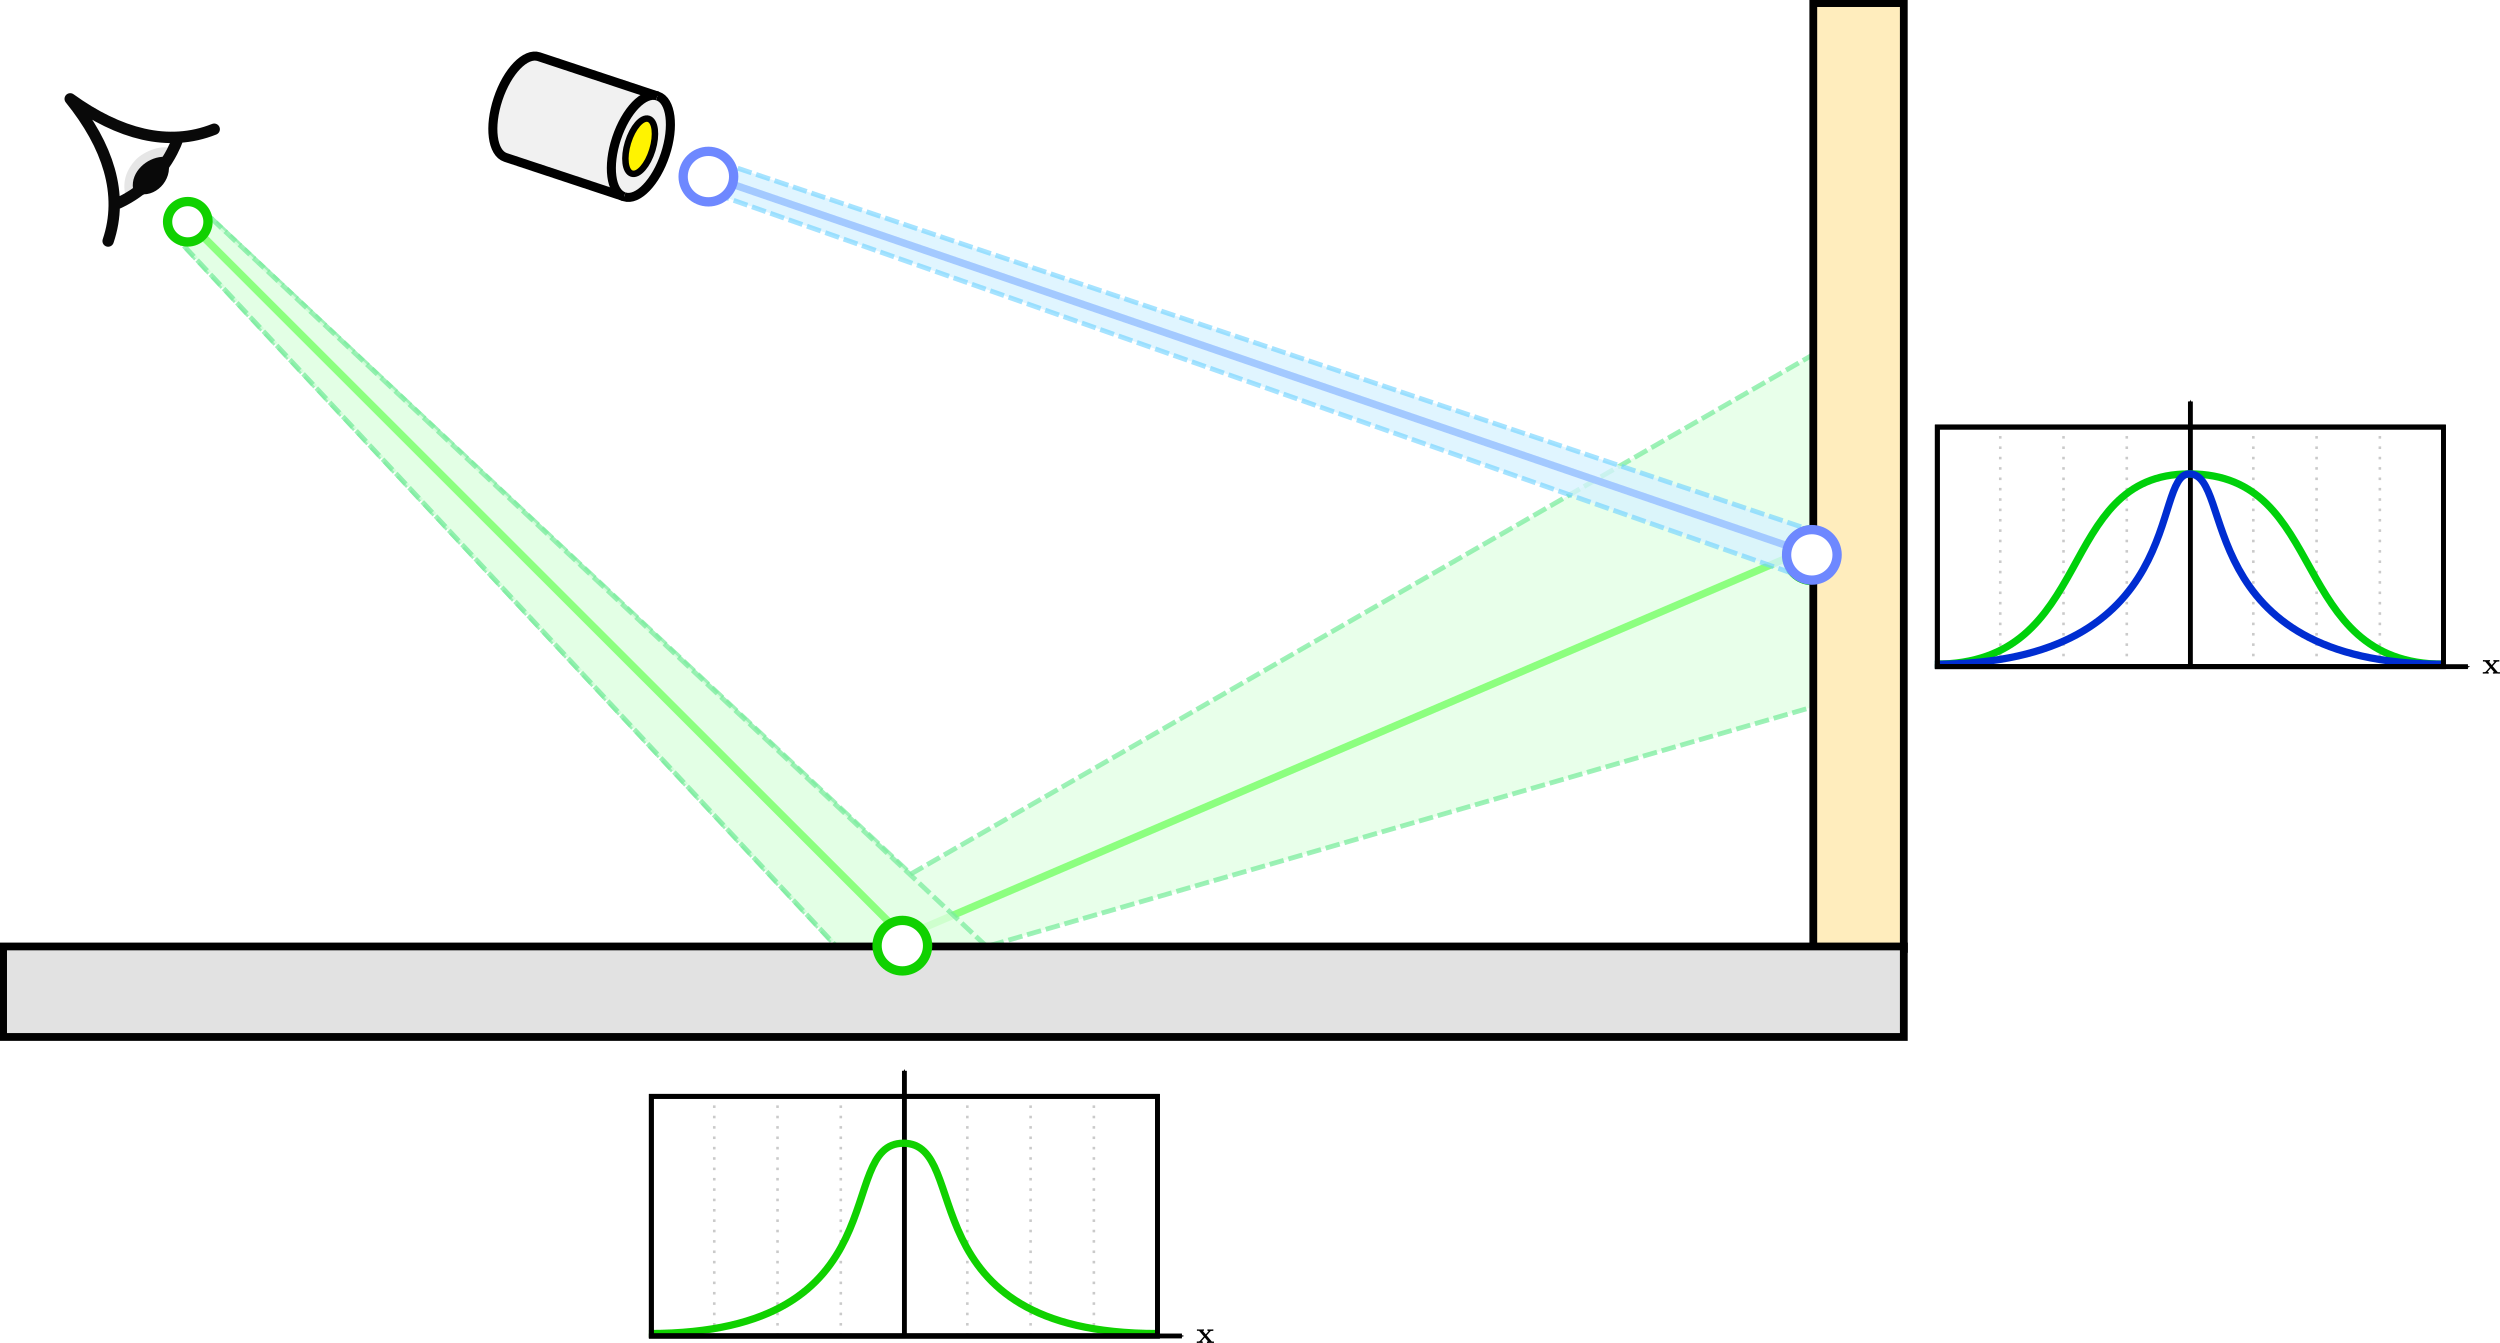 <?xml version="1.0" encoding="UTF-8" standalone="no"?>
<!-- Created with Inkscape (http://www.inkscape.org/) -->

<svg
   xmlns:ns0="http://www.iki.fi/pav/software/textext/"
   xmlns:dc="http://purl.org/dc/elements/1.1/"
   xmlns:cc="http://creativecommons.org/ns#"
   xmlns:rdf="http://www.w3.org/1999/02/22-rdf-syntax-ns#"
   xmlns:svg="http://www.w3.org/2000/svg"
   xmlns="http://www.w3.org/2000/svg"
   xmlns:xlink="http://www.w3.org/1999/xlink"
   xmlns:sodipodi="http://sodipodi.sourceforge.net/DTD/sodipodi-0.dtd"
   xmlns:inkscape="http://www.inkscape.org/namespaces/inkscape"
   width="255.29mm"
   height="137.118mm"
   viewBox="0 0 964.874 518.241"
   id="bidir-filter-example"
   version="1.1"
   inkscape:version="0.92.1 unknown"
   sodipodi:docname="bidir01.svg">
  <sodipodi:namedview
     id="base"
     pagecolor="#ffffff"
     bordercolor="#666666"
     borderopacity="1.0"
     inkscape:pageopacity="0.0"
     inkscape:pageshadow="2"
     inkscape:zoom="2.4789394"
     inkscape:cx="442.89327"
     inkscape:cy="350.40468"
     inkscape:document-units="px"
     inkscape:current-layer="layer1"
     showgrid="false"
     showguides="false"
     inkscape:window-width="2560"
     inkscape:window-height="1416"
     inkscape:window-x="2560"
     inkscape:window-y="24"
     inkscape:window-maximized="1"
     fit-margin-top="0"
     fit-margin-left="0"
     fit-margin-right="0"
     fit-margin-bottom="0"
     inkscape:guide-bbox="true">
    <sodipodi:guide
       inkscape:locked="false"
       id="guide5491"
       orientation="1,0"
       position="-54.053,460.402" />
    <sodipodi:guide
       inkscape:locked="false"
       id="guide5493"
       orientation="1,0"
       position="-906.7,414.995" />
    <sodipodi:guide
       inkscape:locked="false"
       id="guide4514"
       orientation="1,0"
       position="799.318,575.33" />
    <sodipodi:guide
       inkscape:locked="false"
       id="guide4516"
       orientation="0,1"
       position="-12.807,517.016" />
  </sodipodi:namedview>
  <defs
     id="defs4">
    <marker
       inkscape:stockid="Arrow2Sstart"
       orient="auto"
       refY="0"
       refX="0"
       id="marker14655"
       style="overflow:visible"
       inkscape:isstock="true">
      <path
         id="path14653"
         style="fill:#000000;fill-opacity:1;fill-rule:evenodd;stroke:#000000;stroke-width:0.625;stroke-linejoin:round;stroke-opacity:1"
         d="M 8.719,4.034 -2.207,0.016 8.719,-4.002 c -1.745,2.372 -1.735,5.617 -6e-7,8.035 z"
         transform="matrix(0.3,0,0,0.3,-0.69,0)"
         inkscape:connector-curvature="0" />
    </marker>
    <marker
       inkscape:isstock="true"
       style="overflow:visible"
       id="Arrow1Sstart"
       refX="0"
       refY="0"
       orient="auto"
       inkscape:stockid="Arrow1Sstart">
      <path
         transform="matrix(0.2,0,0,0.2,1.2,0)"
         style="fill:#000000;fill-opacity:1;fill-rule:evenodd;stroke:#000000;stroke-width:1pt;stroke-opacity:1"
         d="M 0,0 5,-5 -12.5,0 5,5 Z"
         id="path5938"
         inkscape:connector-curvature="0" />
    </marker>
    <marker
       inkscape:stockid="Arrow2Sstart"
       orient="auto"
       refY="0"
       refX="0"
       id="marker12296"
       style="overflow:visible"
       inkscape:isstock="true">
      <path
         id="path12294"
         style="fill:#dedede;fill-opacity:1;fill-rule:evenodd;stroke:#dedede;stroke-width:0.625;stroke-linejoin:round;stroke-opacity:1"
         d="M 8.719,4.034 -2.207,0.016 8.719,-4.002 c -1.745,2.372 -1.735,5.617 -6e-7,8.035 z"
         transform="matrix(0.3,0,0,0.3,-0.69,0)"
         inkscape:connector-curvature="0" />
    </marker>
    <marker
       inkscape:stockid="Arrow2Sstart"
       orient="auto"
       refY="0"
       refX="0"
       id="marker11162"
       style="overflow:visible"
       inkscape:isstock="true">
      <path
         id="path11160"
         style="fill:#dedede;fill-opacity:1;fill-rule:evenodd;stroke:#dedede;stroke-width:0.625;stroke-linejoin:round;stroke-opacity:1"
         d="M 8.719,4.034 -2.207,0.016 8.719,-4.002 c -1.745,2.372 -1.735,5.617 -6e-7,8.035 z"
         transform="matrix(0.3,0,0,0.3,-0.69,0)"
         inkscape:connector-curvature="0" />
    </marker>
    <marker
       inkscape:isstock="true"
       style="overflow:visible"
       id="marker9926"
       refX="0"
       refY="0"
       orient="auto"
       inkscape:stockid="Arrow2Sstart">
      <path
         transform="matrix(0.3,0,0,0.3,-0.69,0)"
         d="M 8.719,4.034 -2.207,0.016 8.719,-4.002 c -1.745,2.372 -1.735,5.617 -6e-7,8.035 z"
         style="fill:#b5b5b5;fill-opacity:1;fill-rule:evenodd;stroke:#b5b5b5;stroke-width:0.625;stroke-linejoin:round;stroke-opacity:1"
         id="path9924"
         inkscape:connector-curvature="0" />
    </marker>
    <marker
       inkscape:isstock="true"
       style="overflow:visible"
       id="marker5690"
       refX="0"
       refY="0"
       orient="auto"
       inkscape:stockid="Arrow1Send">
      <path
         transform="matrix(-0.2,0,0,-0.2,-1.2,0)"
         style="fill:#838383;fill-opacity:1;fill-rule:evenodd;stroke:#838383;stroke-width:1pt;stroke-opacity:1"
         d="M 0,0 5,-5 -12.5,0 5,5 Z"
         id="path5688"
         inkscape:connector-curvature="0" />
    </marker>
    <marker
       inkscape:isstock="true"
       style="overflow:visible"
       id="marker5440"
       refX="0"
       refY="0"
       orient="auto"
       inkscape:stockid="Arrow1Send">
      <path
         transform="matrix(-0.2,0,0,-0.2,-1.2,0)"
         style="fill:#838383;fill-opacity:1;fill-rule:evenodd;stroke:#838383;stroke-width:1pt;stroke-opacity:1"
         d="M 0,0 5,-5 -12.5,0 5,5 Z"
         id="path5438"
         inkscape:connector-curvature="0" />
    </marker>
    <marker
       inkscape:isstock="true"
       style="overflow:visible"
       id="Arrow1Mend"
       refX="0"
       refY="0"
       orient="auto"
       inkscape:stockid="Arrow1Mend">
      <path
         transform="matrix(-0.4,0,0,-0.4,-4,0)"
         style="fill:#000000;fill-opacity:1;fill-rule:evenodd;stroke:#000000;stroke-width:1pt;stroke-opacity:1"
         d="M 0,0 5,-5 -12.5,0 5,5 Z"
         id="path4301"
         inkscape:connector-curvature="0" />
    </marker>
    <marker
       inkscape:isstock="true"
       style="overflow:visible"
       id="Arrow1Lend"
       refX="0"
       refY="0"
       orient="auto"
       inkscape:stockid="Arrow1Lend">
      <path
         transform="matrix(-0.8,0,0,-0.8,-10,0)"
         style="fill:#000000;fill-opacity:1;fill-rule:evenodd;stroke:#000000;stroke-width:1pt;stroke-opacity:1"
         d="M 0,0 5,-5 -12.5,0 5,5 Z"
         id="path4295"
         inkscape:connector-curvature="0" />
    </marker>
    <marker
       inkscape:isstock="true"
       style="overflow:visible"
       id="Arrow1Send"
       refX="0"
       refY="0"
       orient="auto"
       inkscape:stockid="Arrow1Send">
      <path
         transform="matrix(-0.2,0,0,-0.2,-1.2,0)"
         style="fill:#838383;fill-opacity:1;fill-rule:evenodd;stroke:#838383;stroke-width:1pt;stroke-opacity:1"
         d="M 0,0 5,-5 -12.5,0 5,5 Z"
         id="path4307"
         inkscape:connector-curvature="0" />
    </marker>
    <clipPath
       id="clipPath6562"
       clipPathUnits="userSpaceOnUse">
      <rect
         style="fill:none;stroke:#ff0000;stroke-width:1.058;stroke-linecap:round;stroke-linejoin:round;stroke-miterlimit:4;stroke-dasharray:none;stroke-dashoffset:0;stroke-opacity:1"
         id="rect6564"
         width="39.08"
         height="39.08"
         x="171.124"
         y="350.863" />
    </clipPath>
    <clipPath
       id="clipPath6574"
       clipPathUnits="userSpaceOnUse">
      <rect
         ry="0"
         y="353.169"
         x="171.482"
         height="37.091"
         width="35.914"
         id="rect6576"
         style="fill:none;stroke:#000000;stroke-width:1.2;stroke-miterlimit:4;stroke-dasharray:none;stroke-opacity:1" />
    </clipPath>
    <clipPath
       id="clipPath6580"
       clipPathUnits="userSpaceOnUse">
      <rect
         ry="0"
         y="353.169"
         x="171.482"
         height="37.091"
         width="35.914"
         id="rect6582"
         style="fill:none;stroke:#000000;stroke-width:1.2;stroke-miterlimit:4;stroke-dasharray:none;stroke-opacity:1" />
    </clipPath>
    <clipPath
       id="clipPath3018"
       clipPathUnits="userSpaceOnUse">
      <rect
         ry="0"
         y="353.169"
         x="171.482"
         height="37.091"
         width="35.914"
         id="rect3020"
         style="fill:none;stroke:#000000;stroke-width:1.2;stroke-miterlimit:4;stroke-dasharray:none;stroke-opacity:1" />
    </clipPath>
    <clipPath
       id="clipPath6896"
       clipPathUnits="userSpaceOnUse">
      <rect
         style="opacity:1;fill:#ffffff;fill-opacity:0.489;fill-rule:nonzero;stroke:#06ff00;stroke-width:1;stroke-linecap:round;stroke-linejoin:round;stroke-miterlimit:4;stroke-dasharray:none;stroke-dashoffset:0;stroke-opacity:1"
         id="rect6898"
         width="86.03"
         height="86.03"
         x="288.261"
         y="256.735" />
    </clipPath>
    <clipPath
       id="clipPath6562-3"
       clipPathUnits="userSpaceOnUse">
      <rect
         style="fill:none;stroke:#ff0000;stroke-width:1.058;stroke-linecap:round;stroke-linejoin:round;stroke-miterlimit:4;stroke-dasharray:none;stroke-dashoffset:0;stroke-opacity:1"
         id="rect6564-6"
         width="39.08"
         height="39.08"
         x="171.124"
         y="350.863" />
    </clipPath>
    <clipPath
       id="clipPath6574-6"
       clipPathUnits="userSpaceOnUse">
      <rect
         ry="0"
         y="353.169"
         x="171.482"
         height="37.091"
         width="35.914"
         id="rect6576-7"
         style="fill:none;stroke:#000000;stroke-width:1.2;stroke-miterlimit:4;stroke-dasharray:none;stroke-opacity:1" />
    </clipPath>
    <clipPath
       id="clipPath6580-6"
       clipPathUnits="userSpaceOnUse">
      <rect
         ry="0"
         y="353.169"
         x="171.482"
         height="37.091"
         width="35.914"
         id="rect6582-7"
         style="fill:none;stroke:#000000;stroke-width:1.2;stroke-miterlimit:4;stroke-dasharray:none;stroke-opacity:1" />
    </clipPath>
    <clipPath
       id="clipPath3018-1"
       clipPathUnits="userSpaceOnUse">
      <rect
         ry="0"
         y="353.169"
         x="171.482"
         height="37.091"
         width="35.914"
         id="rect3020-7"
         style="fill:none;stroke:#000000;stroke-width:1.2;stroke-miterlimit:4;stroke-dasharray:none;stroke-opacity:1" />
    </clipPath>
    <clipPath
       id="clipPath6896-6"
       clipPathUnits="userSpaceOnUse">
      <rect
         style="opacity:1;fill:#ffffff;fill-opacity:0.489;fill-rule:nonzero;stroke:#06ff00;stroke-width:1;stroke-linecap:round;stroke-linejoin:round;stroke-miterlimit:4;stroke-dasharray:none;stroke-dashoffset:0;stroke-opacity:1"
         id="rect6898-9"
         width="86.03"
         height="86.03"
         x="288.261"
         y="256.735" />
    </clipPath>
    <clipPath
       id="clipPath7605"
       clipPathUnits="userSpaceOnUse">
      <rect
         y="161.982"
         x="461.04"
         height="187.485"
         width="223.662"
         id="rect7607"
         style="opacity:1;fill:#e1ffe4;fill-opacity:1;fill-rule:evenodd;stroke:none;stroke-width:1;stroke-linecap:round;stroke-linejoin:miter;stroke-miterlimit:4;stroke-dasharray:none;stroke-dashoffset:0;stroke-opacity:0.949" />
    </clipPath>
    <marker
       inkscape:isstock="true"
       style="overflow:visible"
       id="marker7127"
       refX="0"
       refY="0"
       orient="auto"
       inkscape:stockid="Arrow2Send">
      <path
         transform="matrix(-0.3,0,0,-0.3,0.69,0)"
         d="M 8.719,4.034 -2.207,0.016 8.719,-4.002 c -1.745,2.372 -1.735,5.617 -6e-7,8.035 z"
         style="fill:#ffd527;fill-opacity:1;fill-rule:evenodd;stroke:#ffd527;stroke-width:0.625;stroke-linejoin:round;stroke-opacity:1"
         id="path7129"
         inkscape:connector-curvature="0" />
    </marker>
    <marker
       inkscape:stockid="Arrow2Send"
       orient="auto"
       refY="0"
       refX="0"
       id="marker5943"
       style="overflow:visible"
       inkscape:isstock="true">
      <path
         id="path5945"
         style="fill:#ffd527;fill-opacity:1;fill-rule:evenodd;stroke:#ffd527;stroke-width:0.625;stroke-linejoin:round;stroke-opacity:1"
         d="M 8.719,4.034 -2.207,0.016 8.719,-4.002 c -1.745,2.372 -1.735,5.617 -6e-7,8.035 z"
         transform="matrix(-0.3,0,0,-0.3,0.69,0)"
         inkscape:connector-curvature="0" />
    </marker>
    <marker
       inkscape:isstock="true"
       style="overflow:visible"
       id="marker5799"
       refX="0"
       refY="0"
       orient="auto"
       inkscape:stockid="Arrow2Send">
      <path
         transform="matrix(-0.3,0,0,-0.3,0.69,0)"
         d="M 8.719,4.034 -2.207,0.016 8.719,-4.002 c -1.745,2.372 -1.735,5.617 -6e-7,8.035 z"
         style="fill:#ffd527;fill-opacity:1;fill-rule:evenodd;stroke:#ffd527;stroke-width:0.625;stroke-linejoin:round;stroke-opacity:1"
         id="path5801"
         inkscape:connector-curvature="0" />
    </marker>
    <marker
       inkscape:stockid="Arrow2Send"
       orient="auto"
       refY="0"
       refX="0"
       id="marker5645"
       style="overflow:visible"
       inkscape:isstock="true">
      <path
         id="path5647"
         style="fill:#ffd527;fill-opacity:1;fill-rule:evenodd;stroke:#ffd527;stroke-width:0.625;stroke-linejoin:round;stroke-opacity:1"
         d="M 8.719,4.034 -2.207,0.016 8.719,-4.002 c -1.745,2.372 -1.735,5.617 -6e-7,8.035 z"
         transform="matrix(-0.3,0,0,-0.3,0.69,0)"
         inkscape:connector-curvature="0" />
    </marker>
    <marker
       inkscape:stockid="Arrow1Send"
       orient="auto"
       refY="0"
       refX="0"
       id="marker4422"
       style="overflow:visible"
       inkscape:isstock="true">
      <path
         id="path4424"
         d="M 0,0 5,-5 -12.5,0 5,5 Z"
         style="fill:#000000;fill-opacity:1;fill-rule:evenodd;stroke:#000000;stroke-width:1pt;stroke-opacity:1"
         transform="matrix(-0.2,0,0,-0.2,-1.2,0)"
         inkscape:connector-curvature="0" />
    </marker>
    <marker
       inkscape:stockid="Arrow1Send"
       orient="auto"
       refY="0"
       refX="0"
       id="Arrow1Send-2"
       style="overflow:visible"
       inkscape:isstock="true">
      <path
         id="path4161"
         d="M 0,0 5,-5 -12.5,0 5,5 Z"
         style="fill:#000000;fill-opacity:1;fill-rule:evenodd;stroke:#000000;stroke-width:1pt;stroke-opacity:1"
         transform="matrix(-0.2,0,0,-0.2,-1.2,0)"
         inkscape:connector-curvature="0" />
    </marker>
    <marker
       inkscape:stockid="Arrow1Send"
       orient="auto"
       refY="0"
       refX="0"
       id="marker4348-3"
       style="overflow:visible"
       inkscape:isstock="true">
      <path
         id="path4350-9"
         d="M 0,0 5,-5 -12.5,0 5,5 Z"
         style="fill:#b7e844;fill-opacity:0.568;fill-rule:evenodd;stroke:#b7e844;stroke-width:1pt;stroke-opacity:0.568"
         transform="matrix(-0.2,0,0,-0.2,-1.2,0)"
         inkscape:connector-curvature="0" />
    </marker>
    <marker
       inkscape:stockid="Arrow1Send"
       orient="auto"
       refY="0"
       refX="0"
       id="marker8344-2"
       style="overflow:visible"
       inkscape:isstock="true">
      <path
         id="path8346-8"
         d="M 0,0 5,-5 -12.5,0 5,5 Z"
         style="fill:#e84444;fill-opacity:1;fill-rule:evenodd;stroke:#e84444;stroke-width:1pt;stroke-opacity:1"
         transform="matrix(-0.2,0,0,-0.2,-1.2,0)"
         inkscape:connector-curvature="0" />
    </marker>
    <marker
       inkscape:isstock="true"
       style="overflow:visible"
       id="Arrow1Send-1"
       refX="0"
       refY="0"
       orient="auto"
       inkscape:stockid="Arrow1Send">
      <path
         transform="matrix(-0.2,0,0,-0.2,-1.2,0)"
         style="fill:#838383;fill-opacity:1;fill-rule:evenodd;stroke:#838383;stroke-width:1pt;stroke-opacity:1"
         d="M 0,0 5,-5 -12.5,0 5,5 Z"
         id="path4307-1"
         inkscape:connector-curvature="0" />
    </marker>
    <marker
       inkscape:stockid="Arrow2Send"
       orient="auto"
       refY="0"
       refX="0"
       id="Arrow2Send"
       style="overflow:visible">
      <path
         inkscape:connector-curvature="0"
         id="path10064"
         style="fill-rule:evenodd;stroke-width:0.625;stroke-linejoin:round"
         d="M 8.719,4.034 -2.207,0.016 8.719,-4.002 c -1.745,2.372 -1.735,5.617 -6e-7,8.035 z"
         transform="matrix(-0.3,0,0,-0.3,0.69,0)" />
    </marker>
    <marker
       inkscape:stockid="Arrow2Mend"
       orient="auto"
       refY="0"
       refX="0"
       id="Arrow2Mend"
       style="overflow:visible">
      <path
         inkscape:connector-curvature="0"
         id="path10058"
         style="fill-rule:evenodd;stroke-width:0.625;stroke-linejoin:round"
         d="M 8.719,4.034 -2.207,0.016 8.719,-4.002 c -1.745,2.372 -1.735,5.617 -6e-7,8.035 z"
         transform="scale(-0.6)" />
    </marker>
    <radialGradient
       inkscape:collect="always"
       xlink:href="#linearGradient3865-3"
       id="radialGradient3888"
       gradientUnits="userSpaceOnUse"
       gradientTransform="matrix(1,0,0,0.262,0,241.44)"
       cx="177.963"
       cy="326.957"
       fx="177.963"
       fy="326.957"
       r="30.836" />
    <linearGradient
       id="linearGradient3865-3">
      <stop
         id="stop3867-9"
         offset="0"
         style="stop-color:#ff0000;stop-opacity:1;" />
      <stop
         style="stop-color:#ff0000;stop-opacity:0.498;"
         offset="0.5"
         id="stop9631" />
      <stop
         id="stop3869-1"
         offset="1"
         style="stop-color:#ff0000;stop-opacity:0;" />
    </linearGradient>
    <radialGradient
       gradientUnits="userSpaceOnUse"
       gradientTransform="matrix(1,0,0,0.262,0,241.44)"
       r="30.836"
       fy="326.957"
       fx="177.963"
       cy="326.957"
       cx="177.963"
       id="radialGradient3871-9"
       xlink:href="#linearGradient3865-3"
       inkscape:collect="always" />
    <radialGradient
       gradientUnits="userSpaceOnUse"
       gradientTransform="matrix(1,0,0,0.262,0,241.44)"
       r="30.836"
       fy="326.957"
       fx="177.963"
       cy="326.957"
       cx="177.963"
       id="radialGradient3871"
       xlink:href="#linearGradient3865"
       inkscape:collect="always" />
    <marker
       style="overflow:visible"
       id="marker5085"
       refX="0"
       refY="0"
       orient="auto"
       inkscape:stockid="Arrow1Mend">
      <path
         transform="matrix(-0.4,0,0,-0.4,-4,0)"
         style="fill-rule:evenodd;stroke:#000000;stroke-width:1pt"
         d="M 0,0 5,-5 -12.5,0 5,5 Z"
         id="path5087"
         inkscape:connector-curvature="0" />
    </marker>
    <marker
       style="overflow:visible"
       id="Arrow1Mend-1"
       refX="0"
       refY="0"
       orient="auto"
       inkscape:stockid="Arrow1Mend">
      <path
         transform="matrix(-0.4,0,0,-0.4,-4,0)"
         style="fill-rule:evenodd;stroke:#000000;stroke-width:1pt"
         d="M 0,0 5,-5 -12.5,0 5,5 Z"
         id="path4572-2"
         inkscape:connector-curvature="0" />
    </marker>
    <marker
       style="overflow:visible"
       id="marker5044"
       refX="0"
       refY="0"
       orient="auto"
       inkscape:stockid="Arrow1Mend">
      <path
         transform="matrix(-0.4,0,0,-0.4,-4,0)"
         style="fill-rule:evenodd;stroke:#000000;stroke-width:1pt"
         d="M 0,0 5,-5 -12.5,0 5,5 Z"
         id="path5046"
         inkscape:connector-curvature="0" />
    </marker>
    <marker
       style="overflow:visible"
       id="Arrow1Mend-9"
       refX="0"
       refY="0"
       orient="auto"
       inkscape:stockid="Arrow1Mend">
      <path
         transform="matrix(-0.4,0,0,-0.4,-4,0)"
         style="fill-rule:evenodd;stroke:#000000;stroke-width:1pt"
         d="M 0,0 5,-5 -12.5,0 5,5 Z"
         id="path4572-5"
         inkscape:connector-curvature="0" />
    </marker>
    <marker
       style="overflow:visible"
       id="Arrow1Mend-5"
       refX="0"
       refY="0"
       orient="auto"
       inkscape:stockid="Arrow1Mend">
      <path
         transform="matrix(-0.4,0,0,-0.4,-4,0)"
         style="fill-rule:evenodd;stroke:#000000;stroke-width:1pt"
         d="M 0,0 5,-5 -12.5,0 5,5 Z"
         id="path4572-1"
         inkscape:connector-curvature="0" />
    </marker>
    <radialGradient
       gradientUnits="userSpaceOnUse"
       gradientTransform="matrix(0.333,0,0,0.18,251.184,188.963)"
       r="215.662"
       fy="5.264"
       fx="369.279"
       cy="5.264"
       cx="369.279"
       id="radialGradient3784"
       xlink:href="#linearGradient3770"
       inkscape:collect="always" />
    <radialGradient
       gradientTransform="matrix(2.242,1.225,-0.748,1.369,-497.726,-484.552)"
       gradientUnits="userSpaceOnUse"
       r="83.418"
       fy="87.153"
       fx="389.412"
       cy="87.153"
       cx="389.412"
       id="radialGradient3776"
       xlink:href="#linearGradient3770"
       inkscape:collect="always" />
    <linearGradient
       id="linearGradient3770">
      <stop
         id="stop3772"
         offset="0"
         style="stop-color:#646464;stop-opacity:1;" />
      <stop
         id="stop3774"
         offset="1"
         style="stop-color:#d9d9d9;stop-opacity:1;" />
    </linearGradient>
    <marker
       style="overflow:visible"
       id="Arrow1Mend-58"
       refX="0"
       refY="0"
       orient="auto"
       inkscape:stockid="Arrow1Mend">
      <path
         inkscape:connector-curvature="0"
         transform="matrix(-0.4,0,0,-0.4,-4,0)"
         style="fill-rule:evenodd;stroke:#000000;stroke-width:1pt"
         d="M 0,0 5,-5 -12.5,0 5,5 Z"
         id="path4572" />
    </marker>
    <marker
       style="overflow:visible"
       id="Arrow1Mstart"
       refX="0"
       refY="0"
       orient="auto"
       inkscape:stockid="Arrow1Mstart">
      <path
         inkscape:connector-curvature="0"
         transform="matrix(0.4,0,0,0.4,4,0)"
         style="fill-rule:evenodd;stroke:#000000;stroke-width:1pt"
         d="M 0,0 5,-5 -12.5,0 5,5 Z"
         id="path4569" />
    </marker>
    <linearGradient
       id="linearGradient3865">
      <stop
         id="stop3867"
         offset="0"
         style="stop-color:#ff0000;stop-opacity:1;" />
      <stop
         id="stop3869"
         offset="1"
         style="stop-color:#ff0000;stop-opacity:0;" />
    </linearGradient>
    <radialGradient
       inkscape:collect="always"
       xlink:href="#linearGradient3770"
       id="radialGradient5821"
       gradientUnits="userSpaceOnUse"
       gradientTransform="matrix(0.333,0,0,0.18,99.603,509.202)"
       cx="369.279"
       cy="5.264"
       fx="369.279"
       fy="5.264"
       r="215.662" />
    <marker
       inkscape:stockid="Arrow2SendP"
       orient="auto"
       refY="0"
       refX="0"
       id="Arrow2SendP"
       style="overflow:visible">
      <path
         inkscape:connector-curvature="0"
         id="path10724"
         style="fill:#828282;fill-rule:evenodd;stroke:#828282;stroke-width:0.625;stroke-linejoin:round"
         d="M 8.719,4.034 -2.207,0.016 8.719,-4.002 c -1.745,2.372 -1.735,5.617 -6e-7,8.035 z"
         transform="matrix(-0.3,0,0,-0.3,0.69,0)" />
    </marker>
    <marker
       inkscape:stockid="Arrow2SendS"
       orient="auto"
       refY="0"
       refX="0"
       id="Arrow2SendS"
       style="overflow:visible">
      <path
         inkscape:connector-curvature="0"
         id="path10727"
         style="fill:#8a8a8a;fill-rule:evenodd;stroke:#8a8a8a;stroke-width:0.625;stroke-linejoin:round"
         d="M 8.719,4.034 -2.207,0.016 8.719,-4.002 c -1.745,2.372 -1.735,5.617 -6e-7,8.035 z"
         transform="matrix(-0.3,0,0,-0.3,0.69,0)" />
    </marker>
    <marker
       inkscape:stockid="Arrow2Send2"
       orient="auto"
       refY="0"
       refX="0"
       id="Arrow2Send2"
       style="overflow:visible">
      <path
         inkscape:connector-curvature="0"
         id="path5871"
         style="fill:#a4a4a4;fill-rule:evenodd;stroke:#a4a4a4;stroke-width:0.625;stroke-linejoin:round"
         d="M 8.719,4.034 -2.207,0.016 8.719,-4.002 c -1.745,2.372 -1.735,5.617 -6e-7,8.035 z"
         transform="matrix(-0.3,0,0,-0.3,0.69,0)" />
    </marker>
    <clipPath
       id="clipPath6326"
       clipPathUnits="userSpaceOnUse">
      <ellipse
         transform="matrix(1.032,0,1.872,2.311,6.478,-21.345)"
         id="path6328"
         style="fill:#ffffff;fill-opacity:1;fill-rule:nonzero;stroke:none"
         cx="327.161"
         cy="55.723"
         rx="13.855"
         ry="2.235" />
    </clipPath>
    <clipPath
       id="clipPath6332"
       clipPathUnits="userSpaceOnUse">
      <rect
         y="206.298"
         x="356.508"
         height="4.818"
         width="44.165"
         id="rect6334"
         style="fill:#ffffff;fill-opacity:1;fill-rule:nonzero;stroke:none" />
    </clipPath>
    <clipPath
       id="clipPath6426"
       clipPathUnits="userSpaceOnUse">
      <ellipse
         transform="matrix(0.752,-0.207,1.094,1.017,87.156,0.461)"
         id="path6428"
         style="fill:#bdbdbd;fill-opacity:1;fill-rule:nonzero;stroke:none"
         cx="328.899"
         cy="79.309"
         rx="17.714"
         ry="5.17" />
    </clipPath>
    <clipPath
       id="clipPath6432"
       clipPathUnits="userSpaceOnUse">
      <rect
         y="160.699"
         x="367.564"
         height="8.234"
         width="74.493"
         id="rect6434"
         style="fill:#bdbdbd;fill-opacity:1;fill-rule:nonzero;stroke:none" />
    </clipPath>
    <marker
       inkscape:stockid="Arrow2Sendq"
       orient="auto"
       refY="0"
       refX="0"
       id="Arrow2Sendq"
       style="overflow:visible">
      <path
         inkscape:connector-curvature="0"
         id="path3561"
         style="fill:#ff0505;fill-rule:evenodd;stroke:#ff0505;stroke-width:0.625;stroke-linejoin:round"
         d="M 8.719,4.034 -2.207,0.016 8.719,-4.002 c -1.745,2.372 -1.735,5.617 -6e-7,8.035 z"
         transform="matrix(-0.3,0,0,-0.3,0.69,0)" />
    </marker>
    <marker
       inkscape:stockid="Arrow2SendqD"
       orient="auto"
       refY="0"
       refX="0"
       id="Arrow2SendqD"
       style="overflow:visible">
      <path
         inkscape:connector-curvature="0"
         id="path3275"
         style="fill:#0000ff;fill-rule:evenodd;stroke:#0000ff;stroke-width:0.625;stroke-linejoin:round"
         d="M 8.719,4.034 -2.207,0.016 8.719,-4.002 c -1.745,2.372 -1.735,5.617 -6e-7,8.035 z"
         transform="matrix(-0.3,0,0,-0.3,0.69,0)" />
    </marker>
    <marker
       inkscape:isstock="true"
       style="overflow:visible"
       id="marker7127-7"
       refX="0"
       refY="0"
       orient="auto"
       inkscape:stockid="Arrow2Send">
      <path
         transform="matrix(-0.3,0,0,-0.3,0.69,0)"
         d="M 8.719,4.034 -2.207,0.016 8.719,-4.002 c -1.745,2.372 -1.735,5.617 -6e-7,8.035 z"
         style="fill:#ffd527;fill-opacity:1;fill-rule:evenodd;stroke:#ffd527;stroke-width:0.625;stroke-linejoin:round;stroke-opacity:1"
         id="path7129-5"
         inkscape:connector-curvature="0" />
    </marker>
    <marker
       inkscape:stockid="Arrow2Send"
       orient="auto"
       refY="0"
       refX="0"
       id="marker5943-3"
       style="overflow:visible"
       inkscape:isstock="true">
      <path
         id="path5945-5"
         style="fill:#ffd527;fill-opacity:1;fill-rule:evenodd;stroke:#ffd527;stroke-width:0.625;stroke-linejoin:round;stroke-opacity:1"
         d="M 8.719,4.034 -2.207,0.016 8.719,-4.002 c -1.745,2.372 -1.735,5.617 -6e-7,8.035 z"
         transform="matrix(-0.3,0,0,-0.3,0.69,0)"
         inkscape:connector-curvature="0" />
    </marker>
    <marker
       inkscape:isstock="true"
       style="overflow:visible"
       id="marker5799-6"
       refX="0"
       refY="0"
       orient="auto"
       inkscape:stockid="Arrow2Send">
      <path
         transform="matrix(-0.3,0,0,-0.3,0.69,0)"
         d="M 8.719,4.034 -2.207,0.016 8.719,-4.002 c -1.745,2.372 -1.735,5.617 -6e-7,8.035 z"
         style="fill:#ffd527;fill-opacity:1;fill-rule:evenodd;stroke:#ffd527;stroke-width:0.625;stroke-linejoin:round;stroke-opacity:1"
         id="path5801-2"
         inkscape:connector-curvature="0" />
    </marker>
    <marker
       inkscape:stockid="Arrow2Send"
       orient="auto"
       refY="0"
       refX="0"
       id="marker5645-9"
       style="overflow:visible"
       inkscape:isstock="true">
      <path
         id="path5647-1"
         style="fill:#ffd527;fill-opacity:1;fill-rule:evenodd;stroke:#ffd527;stroke-width:0.625;stroke-linejoin:round;stroke-opacity:1"
         d="M 8.719,4.034 -2.207,0.016 8.719,-4.002 c -1.745,2.372 -1.735,5.617 -6e-7,8.035 z"
         transform="matrix(-0.3,0,0,-0.3,0.69,0)"
         inkscape:connector-curvature="0" />
    </marker>
    <marker
       inkscape:stockid="Arrow1Send"
       orient="auto"
       refY="0"
       refX="0"
       id="marker4422-2"
       style="overflow:visible"
       inkscape:isstock="true">
      <path
         id="path4424-7"
         d="M 0,0 5,-5 -12.5,0 5,5 Z"
         style="fill:#000000;fill-opacity:1;fill-rule:evenodd;stroke:#000000;stroke-width:1pt;stroke-opacity:1"
         transform="matrix(-0.2,0,0,-0.2,-1.2,0)"
         inkscape:connector-curvature="0" />
    </marker>
    <marker
       inkscape:stockid="Arrow1Send"
       orient="auto"
       refY="0"
       refX="0"
       id="Arrow1Send-0"
       style="overflow:visible"
       inkscape:isstock="true">
      <path
         id="path4161-9"
         d="M 0,0 5,-5 -12.5,0 5,5 Z"
         style="fill:#000000;fill-opacity:1;fill-rule:evenodd;stroke:#000000;stroke-width:1pt;stroke-opacity:1"
         transform="matrix(-0.2,0,0,-0.2,-1.2,0)"
         inkscape:connector-curvature="0" />
    </marker>
    <clipPath
       clipPathUnits="userSpaceOnUse"
       id="clipPath5262">
      <ellipse
         style="opacity:1;fill:none;fill-opacity:1;fill-rule:evenodd;stroke:#000000;stroke-width:5.048;stroke-linecap:round;stroke-linejoin:round;stroke-miterlimit:4;stroke-dasharray:none;stroke-dashoffset:0;stroke-opacity:1"
         id="circle5264"
         cx="1815.284"
         cy="398.065"
         rx="133.323"
         ry="150.834"
         transform="matrix(0.932,-0.363,0.46,0.888,0,0)" />
    </clipPath>
    <clipPath
       clipPathUnits="userSpaceOnUse"
       id="clipPath5268">
      <circle
         style="opacity:1;fill:none;fill-opacity:1;fill-rule:evenodd;stroke:#000000;stroke-width:0.316;stroke-linecap:round;stroke-linejoin:round;stroke-miterlimit:4;stroke-dasharray:none;stroke-dashoffset:0;stroke-opacity:1"
         id="circle5270"
         cx="-42.738"
         cy="-56.938"
         r="8.89"
         transform="rotate(-0.534)" />
    </clipPath>
  </defs>
  <g
     transform="translate(-158.106,-49.903)"
     id="layer1"
     inkscape:groupmode="layer"
     inkscape:label="BidirCovariance">
    <g
       id="IndirectBounces">
      <path
         sodipodi:nodetypes="cccccccc"
         inkscape:connector-curvature="0"
         id="path16117"
         d="M 857.997,186.708 509.656,387.239 234.677,129.5 l -10.391,10.15 256.556,275.449 58.053,0.095 318.902,-92.456 z"
         style="opacity:0.773;fill:#e1ffe4;fill-opacity:1;fill-rule:evenodd;stroke:#7aec9d;stroke-width:1.875;stroke-linecap:square;stroke-linejoin:miter;stroke-miterlimit:4;stroke-dasharray:3.75, 3.75;stroke-dashoffset:0;stroke-opacity:0.949" />
      <path
         style="fill:none;fill-rule:evenodd;stroke:#8cff7f;stroke-width:2.865;stroke-linecap:butt;stroke-linejoin:miter;stroke-miterlimit:4;stroke-dasharray:none;stroke-opacity:1"
         d="M 230.609,135.365 506.77,411.351 854.984,262.139"
         id="path4144"
         inkscape:connector-curvature="0"
         sodipodi:nodetypes="ccc">
        <circle
           r="9.751"
           cy="264.213"
           cx="857.388"
           id="circle8271"
           style="opacity:1;fill:#ffffff;fill-opacity:1;fill-rule:evenodd;stroke:#10d100;stroke-width:3.59;stroke-linecap:square;stroke-linejoin:miter;stroke-miterlimit:4;stroke-dasharray:none;stroke-dashoffset:0;stroke-opacity:1" />
      </path>
    </g>
    <rect
       y="51.1"
       x="857.946"
       height="365.035"
       width="34.932"
       id="rect4140"
       style="opacity:1;fill:#ffedbd;fill-opacity:1;fill-rule:evenodd;stroke:#000000;stroke-width:3;stroke-linecap:square;stroke-linejoin:miter;stroke-miterlimit:4;stroke-dasharray:none;stroke-dashoffset:0;stroke-opacity:1" />
    <g
       transform="matrix(2.41,2.286,-2.286,2.41,205.05,-69.613)"
       id="g13965"
       style="stroke-width:1.323;stroke-miterlimit:4;stroke-dasharray:none">
      <path
         id="path13957"
         style="opacity:1;fill:#ffffff;fill-opacity:1;stroke:none;stroke-width:1.323;stroke-linecap:round;stroke-linejoin:round;stroke-miterlimit:4;stroke-dasharray:none;stroke-dashoffset:0;stroke-opacity:1"
         d="m 28.331,38.55 c 6.949,0.935 12.161,3.742 14.566,8.954 l -2.346,-3.608 c 1.494,-3.414 1.491,-7.298 -0.008,-10.71 l 2.354,-3.59 c -2.405,5.212 -7.617,8.018 -14.566,8.954"
         inkscape:connector-curvature="0"
         sodipodi:nodetypes="cccccc" />
      <path
         style="opacity:1;fill:#e6e6e6;fill-opacity:1;stroke:none;stroke-width:1.323;stroke-linecap:round;stroke-linejoin:round;stroke-miterlimit:4;stroke-dasharray:none;stroke-dashoffset:0;stroke-opacity:1"
         d="m 38.722,38.47 c 1.13e-4,1.439 0.574,3.101 2.363,4.005 0.551,-2.907 0.294,-6.483 -0.059,-7.85 -1.256,0.207 -2.302,2.411 -2.304,3.845 z"
         id="path13959"
         inkscape:connector-curvature="0"
         sodipodi:nodetypes="cccc" />
      <path
         id="path13961"
         style="opacity:1;fill:#090909;fill-opacity:1;stroke:#090909;stroke-width:1.323;stroke-linecap:round;stroke-linejoin:round;stroke-miterlimit:4;stroke-dasharray:none;stroke-dashoffset:0;stroke-opacity:1"
         d="m 41.209,36.527 c -1.038,1.125 -1.159,3.136 0.002,4.048 1.46,-0.642 1.56,-3.108 -0.002,-4.048 z"
         inkscape:connector-curvature="0"
         sodipodi:nodetypes="ccc" />
      <path
         d="m 40.543,33.187 c 0.24,0.547 0.442,1.106 0.605,1.673 0.856,2.972 0.657,6.169 -0.597,9.036 M 28.331,38.55 c 6.949,0.935 12.161,3.742 14.566,8.954 M 28.331,38.55 c 6.949,-0.935 12.161,-3.742 14.566,-8.954"
         style="opacity:1;fill:none;fill-opacity:1;stroke:#090909;stroke-width:1.323;stroke-linecap:round;stroke-linejoin:round;stroke-miterlimit:4;stroke-dasharray:none;stroke-dashoffset:0;stroke-opacity:1"
         id="path13963"
         inkscape:connector-curvature="0"
         sodipodi:nodetypes="csccccc" />
    </g>
    <path
       sodipodi:nodetypes="ccccc"
       inkscape:connector-curvature="0"
       id="SingleBounce"
       d="m 234.677,129.5 -10.391,10.15 256.556,275.449 58.053,0.095 z"
       style="opacity:0.773;fill:#e1ffe4;fill-opacity:1;fill-rule:evenodd;stroke:#7aec9d;stroke-width:1.875;stroke-linecap:square;stroke-linejoin:miter;stroke-miterlimit:4;stroke-dasharray:3.75, 3.75;stroke-dashoffset:0;stroke-opacity:0.949" />
    <path
       style="fill:none;fill-rule:evenodd;stroke:#8cff7f;stroke-width:2.865;stroke-linecap:butt;stroke-linejoin:miter;stroke-miterlimit:4;stroke-dasharray:none;stroke-opacity:1"
       d="M 230.609,135.365 506.77,411.351"
       id="path16109"
       inkscape:connector-curvature="0"
       sodipodi:nodetypes="cc" />
    <circle
       r="7.801"
       cy="135.491"
       cx="230.582"
       id="path7746"
       style="opacity:1;fill:#ffffff;fill-opacity:1;fill-rule:evenodd;stroke:#10d100;stroke-width:3.59;stroke-linecap:square;stroke-linejoin:miter;stroke-miterlimit:4;stroke-dasharray:none;stroke-dashoffset:0;stroke-opacity:1" />
    <g
       transform="matrix(0,1.02,-1.02,0,959.972,-108.616)"
       ns0:text="Unidirectional\n"
       ns0:preamble=""
       id="g7398">
      <defs
         id="defs7400">
        <g
           id="g7402">
          <symbol
             style="overflow:visible"
             overflow="visible"
             id="symbol7404">
            <path
               inkscape:connector-curvature="0"
               style="stroke:none"
               d=""
               id="path7406" />
          </symbol>
          <symbol
             style="overflow:visible"
             overflow="visible"
             id="symbol7408">
            <path
               inkscape:connector-curvature="0"
               style="stroke:none"
               d="m 5.797,-2.297 c 0,1.406 -0.969,2.203 -1.906,2.203 -0.469,0 -1.641,-0.25 -1.641,-2.141 V -6.031 C 2.25,-6.391 2.266,-6.5 3.031,-6.5 h 0.234 v -0.312 c -0.344,0.031 -1.078,0.031 -1.469,0.031 -0.375,0 -1.125,0 -1.469,-0.031 V -6.5 H 0.562 c 0.766,0 0.797,0.109 0.797,0.469 v 3.766 c 0,1.391 1.156,2.484 2.516,2.484 1.141,0 2.031,-0.922 2.203,-2.062 0.031,-0.203 0.031,-0.297 0.031,-0.688 v -3.188 c 0,-0.328 0,-0.781 1.031,-0.781 v -0.312 c -0.359,0.016 -0.844,0.031 -1.172,0.031 -0.359,0 -0.828,-0.016 -1.188,-0.031 V -6.5 c 1.016,0 1.016,0.469 1.016,0.734 z m 0,0"
               id="path7410" />
          </symbol>
          <symbol
             style="overflow:visible"
             overflow="visible"
             id="symbol7412">
            <path
               inkscape:connector-curvature="0"
               style="stroke:none"
               d="M 1.094,-3.422 V -0.75 c 0,0.438 -0.109,0.438 -0.781,0.438 V 0 c 0.359,-0.016 0.859,-0.031 1.141,-0.031 0.25,0 0.766,0.016 1.109,0.031 v -0.312 c -0.672,0 -0.781,0 -0.781,-0.438 V -2.594 C 1.781,-3.625 2.5,-4.188 3.125,-4.188 c 0.641,0 0.75,0.531 0.75,1.109 V -0.75 c 0,0.438 -0.109,0.438 -0.781,0.438 V 0 c 0.344,-0.016 0.859,-0.031 1.125,-0.031 0.25,0 0.781,0.016 1.109,0.031 v -0.312 c -0.516,0 -0.766,0 -0.766,-0.297 v -1.906 c 0,-0.859 0,-1.156 -0.312,-1.516 -0.141,-0.172 -0.469,-0.375 -1.047,-0.375 C 2.469,-4.406 2,-3.984 1.719,-3.359 V -4.406 L 0.312,-4.297 v 0.312 c 0.703,0 0.781,0.062 0.781,0.562 z m 0,0"
               id="path7414" />
          </symbol>
          <symbol
             style="overflow:visible"
             overflow="visible"
             id="symbol7416">
            <path
               inkscape:connector-curvature="0"
               style="stroke:none"
               d="M 1.766,-4.406 0.375,-4.297 v 0.312 c 0.641,0 0.734,0.062 0.734,0.547 V -0.75 c 0,0.438 -0.109,0.438 -0.781,0.438 V 0 C 0.641,-0.016 1.188,-0.031 1.422,-0.031 1.781,-0.031 2.125,-0.016 2.469,0 v -0.312 c -0.672,0 -0.703,-0.047 -0.703,-0.438 z m 0.031,-1.734 c 0,-0.312 -0.234,-0.531 -0.516,-0.531 -0.312,0 -0.531,0.266 -0.531,0.531 0,0.266 0.219,0.531 0.531,0.531 0.281,0 0.516,-0.219 0.516,-0.531 z m 0,0"
               id="path7418" />
          </symbol>
          <symbol
             style="overflow:visible"
             overflow="visible"
             id="symbol7420">
            <path
               inkscape:connector-curvature="0"
               style="stroke:none"
               d="m 3.781,-0.547 v 0.656 L 5.25,0 v -0.312 c -0.688,0 -0.781,-0.062 -0.781,-0.562 V -6.922 L 3.047,-6.812 V -6.5 c 0.688,0 0.766,0.062 0.766,0.562 v 2.156 c -0.281,-0.359 -0.719,-0.625 -1.25,-0.625 -1.172,0 -2.219,0.984 -2.219,2.266 0,1.266 0.969,2.25 2.109,2.25 0.641,0 1.078,-0.344 1.328,-0.656 z m 0,-2.672 v 2.047 c 0,0.172 0,0.188 -0.109,0.359 C 3.375,-0.328 2.938,-0.109 2.5,-0.109 2.047,-0.109 1.688,-0.375 1.453,-0.75 1.203,-1.156 1.172,-1.719 1.172,-2.141 1.172,-2.5 1.188,-3.094 1.469,-3.547 1.688,-3.859 2.062,-4.188 2.609,-4.188 c 0.344,0 0.766,0.156 1.062,0.594 0.109,0.172 0.109,0.188 0.109,0.375 z m 0,0"
               id="path7422" />
          </symbol>
          <symbol
             style="overflow:visible"
             overflow="visible"
             id="symbol7424">
            <path
               inkscape:connector-curvature="0"
               style="stroke:none"
               d="M 1.672,-3.312 V -4.406 L 0.281,-4.297 v 0.312 c 0.703,0 0.781,0.062 0.781,0.562 V -0.75 c 0,0.438 -0.109,0.438 -0.781,0.438 V 0 c 0.391,-0.016 0.859,-0.031 1.141,-0.031 0.391,0 0.859,0 1.266,0.031 V -0.312 H 2.469 c -0.734,0 -0.75,-0.109 -0.75,-0.469 V -2.312 c 0,-0.984 0.422,-1.875 1.172,-1.875 0.062,0 0.094,0 0.109,0.016 -0.031,0 -0.234,0.125 -0.234,0.391 0,0.266 0.219,0.422 0.438,0.422 0.172,0 0.422,-0.125 0.422,-0.438 0,-0.312 -0.312,-0.609 -0.734,-0.609 -0.734,0 -1.094,0.672 -1.219,1.094 z m 0,0"
               id="path7426" />
          </symbol>
          <symbol
             style="overflow:visible"
             overflow="visible"
             id="symbol7428">
            <path
               inkscape:connector-curvature="0"
               style="stroke:none"
               d="M 1.109,-2.516 C 1.172,-4 2.016,-4.25 2.359,-4.25 c 1.016,0 1.125,1.344 1.125,1.734 z m 0,0.219 h 2.781 c 0.219,0 0.25,0 0.25,-0.219 0,-0.984 -0.547,-1.953 -1.781,-1.953 -1.156,0 -2.078,1.031 -2.078,2.281 0,1.328 1.047,2.297 2.188,2.297 C 3.688,0.109 4.141,-1 4.141,-1.188 4.141,-1.281 4.062,-1.312 4,-1.312 c -0.078,0 -0.109,0.062 -0.125,0.141 -0.344,1.031 -1.25,1.031 -1.344,1.031 -0.5,0 -0.891,-0.297 -1.125,-0.672 -0.297,-0.469 -0.297,-1.125 -0.297,-1.484 z m 0,0"
               id="path7430" />
          </symbol>
          <symbol
             style="overflow:visible"
             overflow="visible"
             id="symbol7432">
            <path
               inkscape:connector-curvature="0"
               style="stroke:none"
               d="m 1.172,-2.172 c 0,-1.625 0.812,-2.047 1.344,-2.047 0.094,0 0.719,0.016 1.062,0.375 -0.406,0.031 -0.469,0.328 -0.469,0.453 0,0.266 0.188,0.453 0.453,0.453 0.266,0 0.469,-0.156 0.469,-0.469 0,-0.672 -0.766,-1.062 -1.531,-1.062 -1.25,0 -2.156,1.078 -2.156,2.312 0,1.281 0.984,2.266 2.141,2.266 1.328,0 1.656,-1.203 1.656,-1.297 0,-0.094 -0.109,-0.094 -0.141,-0.094 -0.078,0 -0.109,0.031 -0.125,0.094 -0.281,0.922 -0.938,1.047 -1.297,1.047 -0.531,0 -1.406,-0.422 -1.406,-2.031 z m 0,0"
               id="path7434" />
          </symbol>
          <symbol
             style="overflow:visible"
             overflow="visible"
             id="symbol7436">
            <path
               inkscape:connector-curvature="0"
               style="stroke:none"
               d="m 1.719,-3.984 h 1.438 v -0.312 H 1.719 V -6.125 h -0.25 c 0,0.812 -0.297,1.875 -1.281,1.922 v 0.219 h 0.844 v 2.75 c 0,1.219 0.938,1.344 1.297,1.344 0.703,0 0.984,-0.703 0.984,-1.344 v -0.562 h -0.25 V -1.25 c 0,0.734 -0.297,1.109 -0.672,1.109 -0.672,0 -0.672,-0.906 -0.672,-1.078 z m 0,0"
               id="path7438" />
          </symbol>
          <symbol
             style="overflow:visible"
             overflow="visible"
             id="symbol7440">
            <path
               inkscape:connector-curvature="0"
               style="stroke:none"
               d="M 4.688,-2.141 C 4.688,-3.406 3.703,-4.469 2.5,-4.469 c -1.25,0 -2.219,1.094 -2.219,2.328 0,1.297 1.031,2.25 2.203,2.25 1.203,0 2.203,-0.984 2.203,-2.25 z m -2.188,2 c -0.438,0 -0.875,-0.203 -1.141,-0.672 -0.25,-0.438 -0.25,-1.047 -0.25,-1.406 0,-0.391 0,-0.922 0.234,-1.359 C 1.609,-4.031 2.078,-4.25 2.484,-4.25 c 0.438,0 0.859,0.219 1.125,0.656 0.266,0.422 0.266,1 0.266,1.375 0,0.359 0,0.906 -0.219,1.344 C 3.422,-0.422 2.984,-0.141 2.5,-0.141 Z m 0,0"
               id="path7442" />
          </symbol>
          <symbol
             style="overflow:visible"
             overflow="visible"
             id="symbol7444">
            <path
               inkscape:connector-curvature="0"
               style="stroke:none"
               d="m 3.312,-0.75 c 0.047,0.391 0.312,0.812 0.781,0.812 0.219,0 0.828,-0.141 0.828,-0.953 v -0.562 h -0.25 v 0.562 c 0,0.578 -0.25,0.641 -0.359,0.641 -0.328,0 -0.375,-0.453 -0.375,-0.5 v -1.984 c 0,-0.422 0,-0.812 -0.359,-1.188 C 3.188,-4.312 2.688,-4.469 2.219,-4.469 c -0.828,0 -1.516,0.469 -1.516,1.125 0,0.297 0.203,0.469 0.469,0.469 0.281,0 0.453,-0.203 0.453,-0.453 0,-0.125 -0.047,-0.453 -0.516,-0.453 C 1.391,-4.141 1.875,-4.25 2.188,-4.25 c 0.5,0 1.062,0.391 1.062,1.281 v 0.359 c -0.516,0.031 -1.203,0.062 -1.828,0.359 -0.75,0.344 -1,0.859 -1,1.297 0,0.812 0.969,1.062 1.594,1.062 0.656,0 1.109,-0.406 1.297,-0.859 z M 3.25,-2.391 v 1 c 0,0.938 -0.719,1.281 -1.172,1.281 -0.484,0 -0.891,-0.344 -0.891,-0.844 0,-0.547 0.422,-1.375 2.062,-1.438 z m 0,0"
               id="path7446" />
          </symbol>
          <symbol
             style="overflow:visible"
             overflow="visible"
             id="symbol7448">
            <path
               inkscape:connector-curvature="0"
               style="stroke:none"
               d="M 1.766,-6.922 0.328,-6.812 V -6.5 c 0.703,0 0.781,0.062 0.781,0.562 V -0.75 c 0,0.438 -0.109,0.438 -0.781,0.438 V 0 C 0.656,-0.016 1.188,-0.031 1.438,-0.031 c 0.25,0 0.734,0.016 1.109,0.031 v -0.312 c -0.672,0 -0.781,0 -0.781,-0.438 z m 0,0"
               id="path7450" />
          </symbol>
        </g>
      </defs>
      <g
         id="g7452">
        <g
           style="fill:#000000;fill-opacity:1"
           id="g7454">
          <use
             height="100%"
             width="100%"
             xlink:href="#textext-aa6e181b-1"
             x="223.432"
             y="134.765"
             id="use7456" />
          <use
             height="100%"
             width="100%"
             xlink:href="#textext-aa6e181b-2"
             x="230.904"
             y="134.765"
             id="use7458" />
          <use
             height="100%"
             width="100%"
             xlink:href="#textext-aa6e181b-3"
             x="236.439"
             y="134.765"
             id="use7460" />
          <use
             height="100%"
             width="100%"
             xlink:href="#textext-aa6e181b-4"
             x="239.207"
             y="134.765"
             id="use7462" />
          <use
             height="100%"
             width="100%"
             xlink:href="#textext-aa6e181b-3"
             x="244.742"
             y="134.765"
             id="use7464" />
          <use
             height="100%"
             width="100%"
             xlink:href="#textext-aa6e181b-5"
             x="247.51"
             y="134.765"
             id="use7466" />
          <use
             height="100%"
             width="100%"
             xlink:href="#textext-aa6e181b-6"
             x="251.412"
             y="134.765"
             id="use7468" />
          <use
             height="100%"
             width="100%"
             xlink:href="#textext-aa6e181b-7"
             x="255.839"
             y="134.765"
             id="use7470" />
          <use
             height="100%"
             width="100%"
             xlink:href="#textext-aa6e181b-8"
             x="260.267"
             y="134.765"
             id="use7472" />
          <use
             height="100%"
             width="100%"
             xlink:href="#textext-aa6e181b-3"
             x="264.141"
             y="134.765"
             id="use7474" />
          <use
             height="100%"
             width="100%"
             xlink:href="#textext-aa6e181b-9"
             x="266.909"
             y="134.765"
             id="use7476" />
          <use
             height="100%"
             width="100%"
             xlink:href="#textext-aa6e181b-2"
             x="271.89"
             y="134.765"
             id="use7478" />
          <use
             height="100%"
             width="100%"
             xlink:href="#textext-aa6e181b-10"
             x="277.425"
             y="134.765"
             id="use7480" />
          <use
             height="100%"
             width="100%"
             xlink:href="#textext-aa6e181b-11"
             x="282.407"
             y="134.765"
             id="use7482" />
        </g>
      </g>
    </g>
    <g
       id="lightFootprint">
      <path
         style="opacity:0.773;fill:#d7f1ff;fill-opacity:1;fill-rule:evenodd;stroke:#6acfff;stroke-width:1.875;stroke-linecap:square;stroke-linejoin:miter;stroke-miterlimit:4;stroke-dasharray:3.75, 3.75;stroke-dashoffset:0;stroke-opacity:0.773"
         d="M 427.997,122.547 857.118,273.724 858.208,254.915 428.41,109.96"
         id="path7754"
         inkscape:connector-curvature="0"
         sodipodi:nodetypes="cccc" />
      <path
         inkscape:connector-curvature="0"
         id="path8269"
         d="M 857.123,263.715 430.938,117.658"
         style="fill:none;fill-rule:evenodd;stroke:#a3c9ff;stroke-width:2.865;stroke-linecap:butt;stroke-linejoin:miter;stroke-miterlimit:4;stroke-dasharray:none;stroke-opacity:1"
         sodipodi:nodetypes="cc" />
      <circle
         style="opacity:1;fill:#ffffff;fill-opacity:1;fill-rule:evenodd;stroke:#6e88ff;stroke-width:3.59;stroke-linecap:square;stroke-linejoin:miter;stroke-miterlimit:4;stroke-dasharray:none;stroke-dashoffset:0;stroke-opacity:1"
         id="circle7750"
         cx="857.388"
         cy="264.054"
         r="9.751" />
      <circle
         r="9.751"
         cy="118.062"
         cx="431.515"
         id="path7748"
         style="opacity:1;fill:#ffffff;fill-opacity:1;fill-rule:evenodd;stroke:#6e88ff;stroke-width:3.59;stroke-linecap:square;stroke-linejoin:miter;stroke-miterlimit:4;stroke-dasharray:none;stroke-dashoffset:0;stroke-opacity:1" />
    </g>
    <rect
       transform="rotate(90)"
       style="opacity:1;fill:#e2e2e2;fill-opacity:1;fill-rule:evenodd;stroke:#000000;stroke-width:3;stroke-linecap:square;stroke-linejoin:miter;stroke-miterlimit:4;stroke-dasharray:none;stroke-dashoffset:0;stroke-opacity:1"
       id="rect4142"
       width="34.932"
       height="733.579"
       x="415.191"
       y="-892.882" />
    <circle
       r="9.751"
       cy="414.882"
       cx="506.363"
       id="circle7752"
       style="opacity:1;fill:#ffffff;fill-opacity:1;fill-rule:evenodd;stroke:#10d100;stroke-width:3.59;stroke-linecap:square;stroke-linejoin:miter;stroke-miterlimit:4;stroke-dasharray:none;stroke-dashoffset:0;stroke-opacity:1" />
    <g
       style="stroke-width:2.229;stroke-miterlimit:4;stroke-dasharray:none"
       transform="matrix(-1.541,-0.298,-0.298,1.541,1574.206,875.242)"
       id="g10848">
      <g
         style="fill:#f1f1f1;fill-opacity:1;stroke:#000000;stroke-width:3.185;stroke-miterlimit:4;stroke-dasharray:none;stroke-opacity:1"
         transform="matrix(0.694,-0.09,0.09,0.694,701.794,-377.569)"
         id="g2998">
        <path
           style="fill:#f1f1f1;fill-opacity:1;stroke:#000000;stroke-width:3.185;stroke-miterlimit:4;stroke-dasharray:none;stroke-dashoffset:0;stroke-opacity:1"
           d="m 166.274,94.981 c -4.942,0 -8.947,-8.346 -8.947,-18.641 0,-10.295 4.006,-18.641 8.947,-18.641 v 0 h 43.988 c 4.942,0 8.947,8.346 8.947,18.641 0,10.295 -4.006,18.641 -8.947,18.641 v 0 z"
           id="path2988"
           inkscape:connector-curvature="0"
           sodipodi:nodetypes="cscccsccc" />
        <path
           inkscape:connector-curvature="0"
           style="fill:#f1f1f1;fill-opacity:1;stroke:#000000;stroke-width:3.185;stroke-miterlimit:4;stroke-dasharray:none;stroke-dashoffset:0;stroke-opacity:1"
           d="m 166.389,57.7 c 4.942,0 8.947,8.346 8.947,18.641 0,10.295 -4.006,18.641 -8.947,18.641 0,0 0,0 0,0"
           id="path2996" />
      </g>
      <ellipse
         ry="7.046"
         rx="3.134"
         cy="-250.438"
         cx="855.582"
         transform="rotate(-6.074)"
         id="path3770"
         style="fill:#fff300;fill-opacity:1;stroke:#000000;stroke-width:1.592;stroke-miterlimit:4;stroke-dasharray:none;stroke-dashoffset:0;stroke-opacity:1" />
    </g>
    <g
       style="stroke:#000000;stroke-opacity:1"
       transform="translate(0,11.346)"
       id="FirstKernel">
      <rect
         style="opacity:1;fill:#ffffff;fill-opacity:1;stroke:none;stroke-width:0.469;stroke-linecap:round;stroke-linejoin:miter;stroke-miterlimit:4;stroke-dasharray:0.469, 1.406;stroke-dashoffset:0;stroke-opacity:1;paint-order:normal"
         id="rect16084"
         width="195.333"
         height="91.537"
         x="409.487"
         y="461.709" />
      <g
         transform="translate(-10.162)"
         id="g15417">
        <path
           sodipodi:nodetypes="cc"
           inkscape:connector-curvature="0"
           id="path13979"
           d="M 517.324,554.176 V 451.836"
           style="fill:none;fill-rule:evenodd;stroke:#000000;stroke-width:1.875;stroke-linecap:butt;stroke-linejoin:miter;stroke-miterlimit:4;stroke-dasharray:none;stroke-opacity:1;marker-end:url(#Arrow2Send)" />
        <path
           style="fill:none;fill-rule:evenodd;stroke:#cacaca;stroke-width:1;stroke-linecap:butt;stroke-linejoin:miter;stroke-miterlimit:4;stroke-dasharray:1, 3;stroke-dashoffset:0;stroke-opacity:1"
           d="M 492.772,554.176 V 461.858"
           id="path15379"
           inkscape:connector-curvature="0"
           sodipodi:nodetypes="cc" />
        <path
           sodipodi:nodetypes="cc"
           inkscape:connector-curvature="0"
           id="path15387"
           d="M 419.518,554.176 V 461.858"
           style="fill:none;fill-rule:evenodd;stroke:#cacaca;stroke-width:0.469;stroke-linecap:butt;stroke-linejoin:miter;stroke-miterlimit:4;stroke-dasharray:0.469, 1.406;stroke-dashoffset:0;stroke-opacity:1" />
        <path
           sodipodi:nodetypes="cc"
           inkscape:connector-curvature="0"
           id="path15391"
           d="M 590.445,554.176 V 461.858"
           style="fill:none;fill-rule:evenodd;stroke:#cacaca;stroke-width:1;stroke-linecap:butt;stroke-linejoin:miter;stroke-miterlimit:4;stroke-dasharray:1, 3;stroke-dashoffset:0;stroke-opacity:1" />
        <path
           style="fill:none;fill-rule:evenodd;stroke:#cacaca;stroke-width:1;stroke-linecap:butt;stroke-linejoin:miter;stroke-miterlimit:4;stroke-dasharray:1, 3;stroke-dashoffset:0;stroke-opacity:1"
           d="M 566.027,554.176 V 461.858"
           id="path15393"
           inkscape:connector-curvature="0"
           sodipodi:nodetypes="cc" />
        <path
           sodipodi:nodetypes="cc"
           inkscape:connector-curvature="0"
           id="path15395"
           d="M 541.609,554.176 V 461.858"
           style="fill:none;fill-rule:evenodd;stroke:#cacaca;stroke-width:1;stroke-linecap:butt;stroke-linejoin:miter;stroke-miterlimit:4;stroke-dasharray:1, 3;stroke-dashoffset:0;stroke-opacity:1" />
        <path
           sodipodi:nodetypes="cc"
           inkscape:connector-curvature="0"
           id="path15383"
           d="M 468.354,554.176 V 461.858"
           style="fill:none;fill-rule:evenodd;stroke:#cacaca;stroke-width:1;stroke-linecap:butt;stroke-linejoin:miter;stroke-miterlimit:4;stroke-dasharray:1, 3;stroke-dashoffset:0;stroke-opacity:1" />
        <path
           style="fill:none;fill-rule:evenodd;stroke:#cacaca;stroke-width:1;stroke-linecap:butt;stroke-linejoin:miter;stroke-miterlimit:4;stroke-dasharray:1, 3;stroke-dashoffset:0;stroke-opacity:1"
           d="M 443.936,554.176 V 461.858"
           id="path15385"
           inkscape:connector-curvature="0"
           sodipodi:nodetypes="cc" />
        <path
           style="fill:none;fill-rule:evenodd;stroke:#10d100;stroke-width:2.812;stroke-linecap:butt;stroke-linejoin:miter;stroke-miterlimit:4;stroke-dasharray:none;stroke-opacity:1"
           d="m 418.715,553.246 c 98.609,0 71.099,-73.457 98.228,-73.457 27.129,0 0.381,73.457 98.039,73.457"
           id="path15377"
           inkscape:connector-curvature="0"
           sodipodi:nodetypes="csc" />
        <path
           style="fill:none;fill-rule:evenodd;stroke:#cacaca;stroke-width:0.469;stroke-linecap:butt;stroke-linejoin:miter;stroke-miterlimit:4;stroke-dasharray:0.469, 1.406;stroke-dashoffset:0;stroke-opacity:1"
           d="M 614.863,554.176 V 461.858"
           id="path15389"
           inkscape:connector-curvature="0"
           sodipodi:nodetypes="cc" />
        <rect
           y="461.709"
           x="419.649"
           height="92.466"
           width="195.333"
           id="rect13977"
           style="opacity:1;fill:none;fill-opacity:1;stroke:#000000;stroke-width:1.875;stroke-linecap:round;stroke-linejoin:miter;stroke-miterlimit:4;stroke-dasharray:none;stroke-dashoffset:0;stroke-opacity:1;paint-order:normal" />
        <path
           style="fill:none;fill-rule:evenodd;stroke:#000000;stroke-width:1.875;stroke-linecap:butt;stroke-linejoin:miter;stroke-miterlimit:4;stroke-dasharray:none;stroke-opacity:1;marker-start:url(#marker14655)"
           d="M 624.437,554.176 H 418.715"
           id="path14651"
           inkscape:connector-curvature="0"
           sodipodi:nodetypes="cc" />
        <rect
           style="opacity:1;fill:none;fill-opacity:1;stroke:#000000;stroke-width:1.875;stroke-linecap:round;stroke-linejoin:miter;stroke-miterlimit:4;stroke-dasharray:none;stroke-dashoffset:0;stroke-opacity:1;paint-order:normal"
           id="rect15419"
           width="195.333"
           height="92.466"
           x="419.649"
           y="461.709" />
      </g>
      <g
         ns0:preamble=""
         ns0:text="$\\mathbf{x}$"
         word-spacing="normal"
         letter-spacing="normal"
         font-size-adjust="none"
         font-stretch="normal"
         font-weight="normal"
         font-variant="normal"
         font-style="normal"
         stroke-miterlimit="10.433"
         xml:space="preserve"
         transform="matrix(1.181,0,0,-1.181,355.874,1391.975)"
         id="content"
         style="font-style:normal;font-variant:normal;font-weight:normal;font-stretch:normal;letter-spacing:normal;word-spacing:normal;text-anchor:start;fill:none;fill-opacity:1;fill-rule:evenodd;stroke:#000000;stroke-width:0.847;stroke-linecap:butt;stroke-linejoin:miter;stroke-miterlimit:10.433;stroke-dasharray:none;stroke-dashoffset:0;stroke-opacity:1"><path
           id="path15685"
           d="m 226.88,709.57 1.16,1.3 c 0.14,0.14 0.19,0.21 1.02,0.21 v 0.47 c -0.35,-0.02 -0.86,-0.03 -0.91,-0.03 -0.25,0 -0.75,0.02 -1.03,0.03 v -0.47 c 0.14,0 0.26,-0.02 0.38,-0.09 -0.04,-0.06 -0.04,-0.08 -0.08,-0.12 l -0.84,-0.94 -0.98,1.15 h 0.4 v 0.47 c -0.26,-0.01 -0.88,-0.03 -1.2,-0.03 -0.32,0 -0.77,0.02 -1.1,0.03 v -0.47 h 0.71 l 1.55,-1.84 -1.3,-1.46 c -0.17,-0.19 -0.53,-0.19 -1.01,-0.19 v -0.47 c 0.35,0.02 0.87,0.03 0.92,0.03 0.25,0 0.83,-0.02 1.02,-0.03 v 0.47 c -0.18,0 -0.36,0.05 -0.36,0.11 0,0.01 0,0.02 0.07,0.1 l 0.96,1.09 1.1,-1.3 h -0.39 v -0.47 c 0.26,0.01 0.87,0.03 1.19,0.03 0.32,0 0.77,-0.02 1.1,-0.03 v 0.47 h -0.71 z"
           inkscape:connector-curvature="0"
           style="fill:#000000;stroke-width:0" /></g>    </g>
    <g
       id="SecondKernel"
       transform="translate(496.328,-246.98)"
       style="stroke:#000000;stroke-opacity:1">
      <g
         id="g16074"
         transform="translate(-10.162)">
        <rect
           style="opacity:1;fill:#ffffff;fill-opacity:1;stroke:none;stroke-width:0.469;stroke-linecap:round;stroke-linejoin:miter;stroke-miterlimit:4;stroke-dasharray:0.469, 1.406;stroke-dashoffset:0;stroke-opacity:1;paint-order:normal"
           id="rect16086"
           width="195.464"
           height="92.318"
           x="419.518"
           y="461.858" />
        <path
           style="fill:none;fill-rule:evenodd;stroke:#000000;stroke-width:1.875;stroke-linecap:butt;stroke-linejoin:miter;stroke-miterlimit:4;stroke-dasharray:none;stroke-opacity:1;marker-end:url(#Arrow2Send)"
           d="M 517.324,554.176 V 451.836"
           id="path16048"
           inkscape:connector-curvature="0"
           sodipodi:nodetypes="cc" />
        <path
           sodipodi:nodetypes="cc"
           inkscape:connector-curvature="0"
           id="path16050"
           d="M 492.772,554.176 V 461.858"
           style="fill:none;fill-rule:evenodd;stroke:#cacaca;stroke-width:1;stroke-linecap:butt;stroke-linejoin:miter;stroke-miterlimit:4;stroke-dasharray:1, 3;stroke-dashoffset:0;stroke-opacity:1" />
        <path
           style="fill:none;fill-rule:evenodd;stroke:#cacaca;stroke-width:0.469;stroke-linecap:butt;stroke-linejoin:miter;stroke-miterlimit:4;stroke-dasharray:0.469, 1.406;stroke-dashoffset:0;stroke-opacity:1"
           d="M 419.518,554.176 V 461.858"
           id="path16052"
           inkscape:connector-curvature="0"
           sodipodi:nodetypes="cc" />
        <path
           style="fill:none;fill-rule:evenodd;stroke:#cacaca;stroke-width:1;stroke-linecap:butt;stroke-linejoin:miter;stroke-miterlimit:4;stroke-dasharray:1, 3;stroke-dashoffset:0;stroke-opacity:1"
           d="M 590.445,554.176 V 461.858"
           id="path16054"
           inkscape:connector-curvature="0"
           sodipodi:nodetypes="cc" />
        <path
           sodipodi:nodetypes="cc"
           inkscape:connector-curvature="0"
           id="path16056"
           d="M 566.027,554.176 V 461.858"
           style="fill:none;fill-rule:evenodd;stroke:#cacaca;stroke-width:1;stroke-linecap:butt;stroke-linejoin:miter;stroke-miterlimit:4;stroke-dasharray:1, 3;stroke-dashoffset:0;stroke-opacity:1" />
        <path
           style="fill:none;fill-rule:evenodd;stroke:#cacaca;stroke-width:1;stroke-linecap:butt;stroke-linejoin:miter;stroke-miterlimit:4;stroke-dasharray:1, 3;stroke-dashoffset:0;stroke-opacity:1"
           d="M 541.609,554.176 V 461.858"
           id="path16058"
           inkscape:connector-curvature="0"
           sodipodi:nodetypes="cc" />
        <path
           style="fill:none;fill-rule:evenodd;stroke:#cacaca;stroke-width:1;stroke-linecap:butt;stroke-linejoin:miter;stroke-miterlimit:4;stroke-dasharray:1, 3;stroke-dashoffset:0;stroke-opacity:1"
           d="M 468.354,554.176 V 461.858"
           id="path16060"
           inkscape:connector-curvature="0"
           sodipodi:nodetypes="cc" />
        <path
           sodipodi:nodetypes="cc"
           inkscape:connector-curvature="0"
           id="path16062"
           d="M 443.936,554.176 V 461.858"
           style="fill:none;fill-rule:evenodd;stroke:#cacaca;stroke-width:1;stroke-linecap:butt;stroke-linejoin:miter;stroke-miterlimit:4;stroke-dasharray:1, 3;stroke-dashoffset:0;stroke-opacity:1" />
        <path
           style="fill:none;fill-rule:evenodd;stroke:#00d10b;stroke-width:2.812;stroke-linecap:butt;stroke-linejoin:miter;stroke-miterlimit:4;stroke-dasharray:none;stroke-opacity:1"
           d="m 418.715,553.246 c 62.682,0 45.95,-73.457 98.228,-73.457 54.169,0 38.011,73.457 98.039,73.457"
           id="path16082"
           inkscape:connector-curvature="0"
           sodipodi:nodetypes="csc" />
        <path
           sodipodi:nodetypes="csc"
           inkscape:connector-curvature="0"
           id="LightKernel"
           d="m 418.715,553.246 c 98.609,0 83.266,-73.457 98.228,-73.457 17.636,0 0.381,73.457 98.039,73.457"
           style="fill:none;fill-rule:evenodd;stroke:#002dd1;stroke-width:2.812;stroke-linecap:butt;stroke-linejoin:miter;stroke-miterlimit:4;stroke-dasharray:none;stroke-opacity:1" />
        <path
           sodipodi:nodetypes="cc"
           inkscape:connector-curvature="0"
           id="path16066"
           d="M 614.863,554.176 V 461.858"
           style="fill:none;fill-rule:evenodd;stroke:#cacaca;stroke-width:0.469;stroke-linecap:butt;stroke-linejoin:miter;stroke-miterlimit:4;stroke-dasharray:0.469, 1.406;stroke-dashoffset:0;stroke-opacity:1" />
        <rect
           style="opacity:1;fill:none;fill-opacity:1;stroke:#000000;stroke-width:1.875;stroke-linecap:round;stroke-linejoin:miter;stroke-miterlimit:4;stroke-dasharray:none;stroke-dashoffset:0;stroke-opacity:1;paint-order:normal"
           id="rect16068"
           width="195.333"
           height="92.466"
           x="419.649"
           y="461.709" />
        <path
           sodipodi:nodetypes="cc"
           inkscape:connector-curvature="0"
           id="path16070"
           d="M 624.437,554.176 H 418.715"
           style="fill:none;fill-rule:evenodd;stroke:#000000;stroke-width:1.875;stroke-linecap:butt;stroke-linejoin:miter;stroke-miterlimit:4;stroke-dasharray:none;stroke-opacity:1;marker-start:url(#marker14655)" />
        <rect
           y="461.709"
           x="419.649"
           height="92.466"
           width="195.333"
           id="rect16072"
           style="opacity:1;fill:none;fill-opacity:1;stroke:#000000;stroke-width:1.875;stroke-linecap:round;stroke-linejoin:miter;stroke-miterlimit:4;stroke-dasharray:none;stroke-dashoffset:0;stroke-opacity:1;paint-order:normal" />
      </g>
      <g
         style="font-style:normal;font-variant:normal;font-weight:normal;font-stretch:normal;letter-spacing:normal;word-spacing:normal;text-anchor:start;fill:none;fill-opacity:1;fill-rule:evenodd;stroke:#000000;stroke-width:0.847;stroke-linecap:butt;stroke-linejoin:miter;stroke-miterlimit:10.433;stroke-dasharray:none;stroke-dashoffset:0;stroke-opacity:1"
         id="g16078"
         transform="matrix(1.181,0,0,-1.181,355.874,1391.975)"
         xml:space="preserve"
         stroke-miterlimit="10.433"
         font-style="normal"
         font-variant="normal"
         font-weight="normal"
         font-stretch="normal"
         font-size-adjust="none"
         letter-spacing="normal"
         word-spacing="normal"
         ns0:text="$\\mathbf{x}$"
         ns0:preamble=""><path
           style="fill:#000000;stroke-width:0"
           inkscape:connector-curvature="0"
           d="m 226.88,709.57 1.16,1.3 c 0.14,0.14 0.19,0.21 1.02,0.21 v 0.47 c -0.35,-0.02 -0.86,-0.03 -0.91,-0.03 -0.25,0 -0.75,0.02 -1.03,0.03 v -0.47 c 0.14,0 0.26,-0.02 0.38,-0.09 -0.04,-0.06 -0.04,-0.08 -0.08,-0.12 l -0.84,-0.94 -0.98,1.15 h 0.4 v 0.47 c -0.26,-0.01 -0.88,-0.03 -1.2,-0.03 -0.32,0 -0.77,0.02 -1.1,0.03 v -0.47 h 0.71 l 1.55,-1.84 -1.3,-1.46 c -0.17,-0.19 -0.53,-0.19 -1.01,-0.19 v -0.47 c 0.35,0.02 0.87,0.03 0.92,0.03 0.25,0 0.83,-0.02 1.02,-0.03 v 0.47 c -0.18,0 -0.36,0.05 -0.36,0.11 0,0.01 0,0.02 0.07,0.1 l 0.96,1.09 1.1,-1.3 h -0.39 v -0.47 c 0.26,0.01 0.87,0.03 1.19,0.03 0.32,0 0.77,-0.02 1.1,-0.03 v 0.47 h -0.71 z"
           id="path16076" /></g>    </g>
  </g>
  <g
     inkscape:label="CovarianceTracing"
     id="layer2"
     inkscape:groupmode="layer"
     transform="translate(-54.053,0.778)" />
  <g
     inkscape:label="CovarianceTracing2"
     id="layer3"
     inkscape:groupmode="layer"
     transform="translate(-54.053,0.778)" />
</svg>
